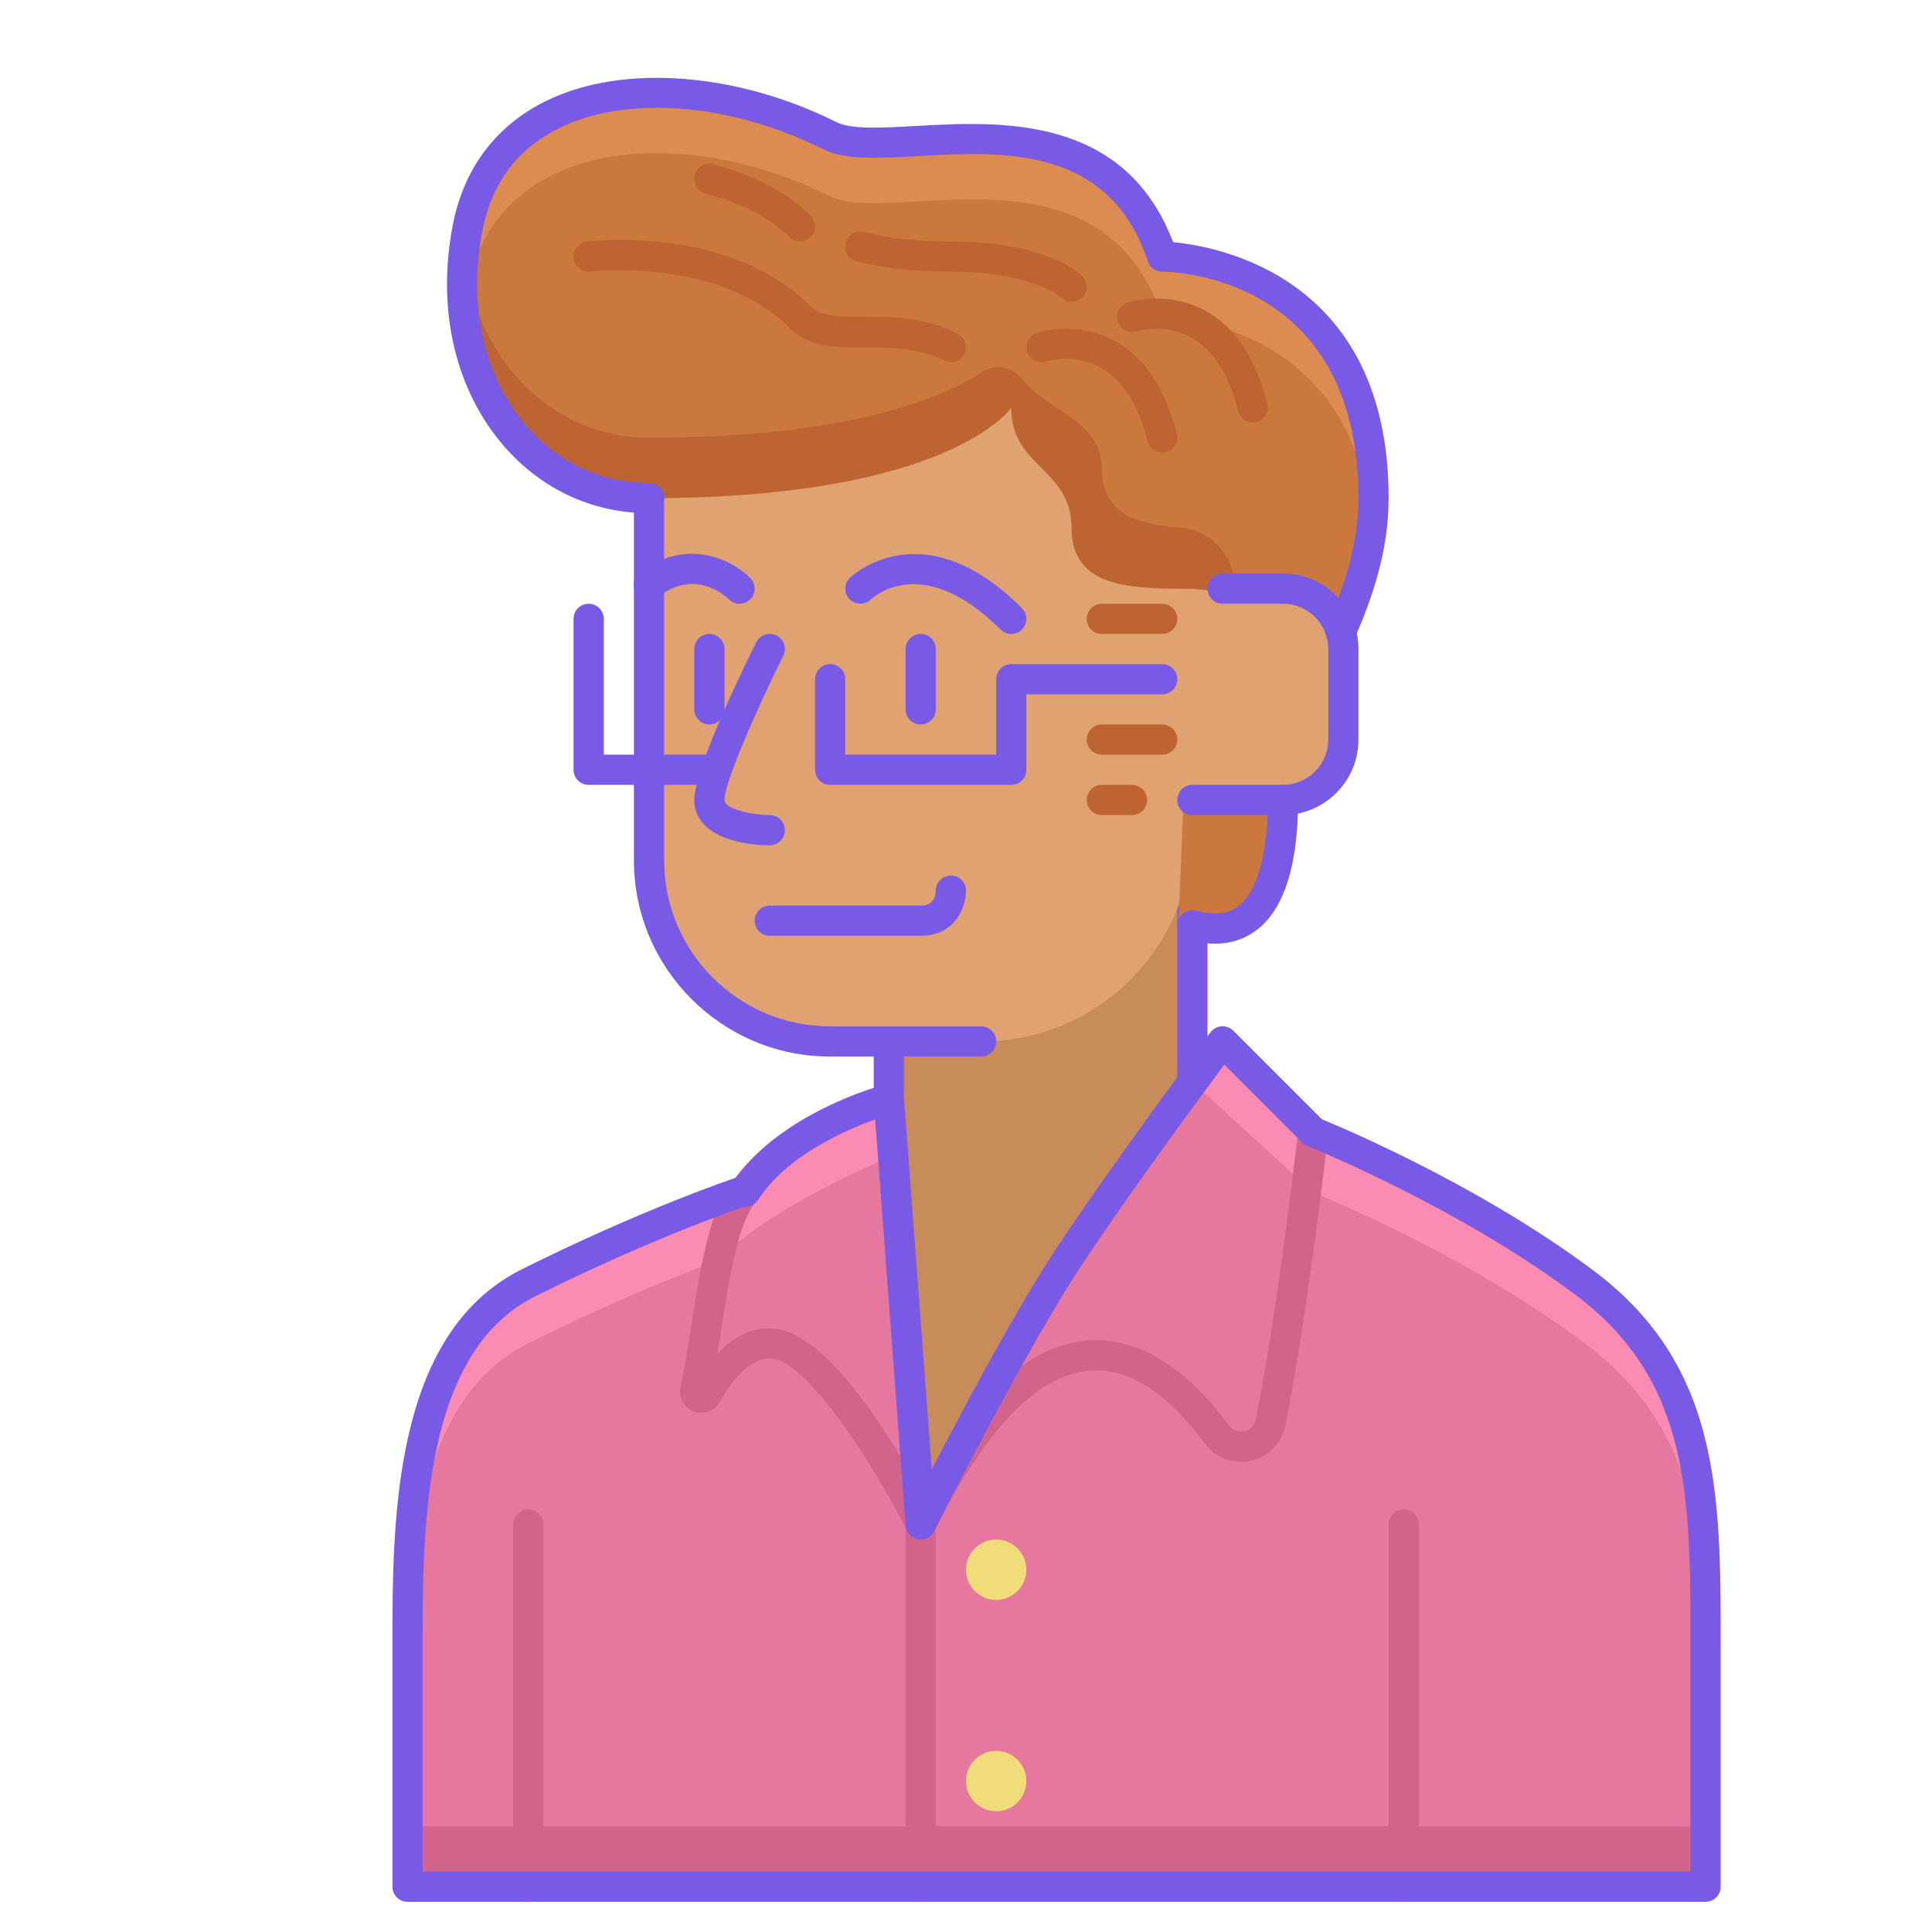 <svg enable-background="new 0 0 64 64" height="512" viewBox="0 0 64 64" width="512" xmlns="http://www.w3.org/2000/svg"><path d="m43.5 37.5s5 2 9 5 4 7 4 12 0 8 0 8h-43s0-4 0-8 0-10 4-12 7-3 7-3z" fill="#e678a0"/><path d="m13.5 62.5h43s0-.708 0-2h-43z" fill="#d2648c"/><path d="m52.5 42.5c-4-3-9-5-9-5l-19 2s-3 1-7 3-4 8-4 12v2c0-4 0-10 4-12s7-3 7-3l19-2s5 2 9 5 4 7 4 12c0-.626 0-1.29 0-2 0-5 0-9-4-12z" fill="#fa8cb4"/><path d="m46.5 63c-.276 0-.5-.224-.5-.5v-12c0-.276.224-.5.5-.5s.5.224.5.5v12c0 .276-.224.5-.5.5z" fill="#d2648c"/><path d="m17.5 63c-.276 0-.5-.224-.5-.5v-12c0-.276.224-.5.5-.5s.5.224.5.5v12c0 .276-.224.5-.5.5z" fill="#d2648c"/><path d="m30.5 63c-.276 0-.5-.224-.5-.5v-12c0-.276.224-.5.5-.5s.5.224.5.5v12c0 .276-.224.5-.5.5z" fill="#d2648c"/><path d="m29.445 34.5v9l1.555 5.5 3-5 5.5-.5v-16.76z" fill="#c88c5a"/><path d="m29.444 44c-.276 0-.5-.224-.5-.5v-9c0-.276.224-.5.5-.5s.5.224.5.5v9c0 .276-.223.5-.5.5z" fill="#785ae6"/><path d="m29.445 36.412s-3.945 1.088-4.945 4.088c-.544 1.633-1.089 3.86-1.472 5.549-.054.236.267.353.385.142.495-.887 1.19-1.691 2.087-1.691 2 0 5 6 5 6z" fill="#e678a0"/><path d="m29.585 38.281-.14-1.869s-3.945 1.088-4.945 4.088c-.084.253-.169.525-.253.802 1.676-1.372 4.051-2.477 5.338-3.021z" fill="#fa8cb4"/><path d="m30.5 51c-.186 0-.361-.104-.447-.276-1.189-2.377-3.388-5.724-4.553-5.724-.702 0-1.285.78-1.65 1.435-.174.312-.54.448-.876.319-.329-.126-.512-.469-.433-.815.146-.645.257-1.359.374-2.115.183-1.182.372-2.403.717-3.437 1.073-3.22 5.498-4.409 5.687-4.458.143-.037.297-.01.417.077.12.086.196.222.208.369l1.056 14.088c.018.238-.136.456-.366.52-.045.011-.09.017-.134.017zm-5-7c1.482 0 3.205 2.378 4.33 4.249l-.837-11.167c-1.16.413-3.719 1.54-4.412 3.621-.318.954-.501 2.133-.678 3.274-.046.294-.091.582-.137.862.529-.558 1.109-.839 1.734-.839z" fill="#d2648c"/><path d="m30.499 51c-.259 0-.478-.2-.498-.462l-1.008-13.457c-.973.344-2.924 1.188-3.885 2.671-.15.232-.459.298-.692.147-.231-.15-.297-.46-.147-.691 1.519-2.341 4.907-3.243 5.05-3.28.146-.037.297-.008.417.077.12.086.196.222.208.369l1.056 14.088c.021.275-.187.516-.462.536-.014.002-.026.002-.039.002z" fill="#785ae6"/><path d="m39.5 44c-.276 0-.5-.224-.5-.5v-16.76c0-.276.224-.5.5-.5s.5.224.5.5v16.76c0 .276-.224.5-.5.5z" fill="#785ae6"/><path d="m30.5 50.5s3-6 5-9 5-7 5-7l3 3s-.642 5.78-1.412 9.62c-.168.84-1.266 1.098-1.772.407-1.827-2.495-5.571-5.516-9.816 2.973z" fill="#e678a0"/><path d="m43.261 39.281c.149-1.068.239-1.781.239-1.781l-3-3s-.398.531-.997 1.346z" fill="#fa8cb4"/><path d="m30.5 51c-.075 0-.151-.017-.224-.053-.247-.124-.347-.424-.224-.671h.001c.004-.009.009-.017.013-.026.25-.499 3.071-6.107 5.018-9.026 1.984-2.977 4.986-6.982 5.016-7.022.087-.116.221-.188.365-.199.144-.008.287.042.389.145l3 3c.107.107.16.258.144.409-.007.058-.654 5.846-1.419 9.663-.118.591-.56 1.04-1.152 1.17-.585.126-1.163-.088-1.513-.566-.862-1.178-2.215-2.56-3.833-2.418-1.693.144-3.399 1.893-5.073 5.2-.036.074-.058.115-.06.12-.089.173-.265.274-.448.274zm5.801-6.605c1.533 0 3.055.975 4.419 2.837.164.223.397.2.49.18.076-.017.328-.095.388-.39.669-3.336 1.248-8.211 1.378-9.338l-2.42-2.42c-.846 1.139-3.066 4.155-4.64 6.515-.63.945-1.366 2.202-2.075 3.474.706-.5 1.426-.782 2.155-.844.102-.01.203-.014.305-.014z" fill="#d2648c"/><path d="m30.5 51c-.075 0-.151-.017-.224-.053-.247-.124-.347-.424-.224-.671.123-.246 3.037-6.062 5.031-9.054 1.984-2.977 4.986-6.982 5.016-7.022.087-.116.221-.188.365-.199.144-.008.287.042.389.145l3 3c.195.195.195.512 0 .707s-.512.195-.707 0l-2.591-2.591c-.846 1.139-3.066 4.155-4.64 6.515-1.96 2.939-4.938 8.887-4.969 8.946-.087.176-.263.277-.446.277z" fill="#785ae6"/><circle cx="33" cy="52" fill="#f0dc78" r="1"/><circle cx="33" cy="59" fill="#f0dc78" r="1"/><path d="m56.5 63h-43c-.276 0-.5-.224-.5-.5v-8c0-4.105 0-10.309 4.276-12.447 3.985-1.993 7.035-3.017 7.065-3.027.262-.086.545.054.633.316.087.262-.055.545-.316.632-.029.01-3.017 1.014-6.935 2.973-3.723 1.862-3.723 7.694-3.723 11.553v7.5h42v-7.5c0-4.889 0-8.75-3.8-11.6-3.898-2.924-8.837-4.916-8.886-4.936-.257-.103-.381-.394-.278-.65.102-.256.393-.382.649-.279.207.083 5.107 2.059 9.114 5.064 4.201 3.151 4.201 7.438 4.201 12.401v8c0 .276-.224.5-.5.5z" fill="#785ae6"/><path d="m21.5 13.5v15c0 3.314 2.686 6 6 6h5c3.866 0 7-3.134 7-7v-1h3c1.105 0 2-.895 2-2v-3c0-1.105-.895-2-2-2h-2v-6z" fill="#e1a271"/><path d="m39.04 30.5c2.54 1 3.46-1 3.46-4h-3.293z" fill="#cb783f"/><path d="m39.5 19.5 4.879.518.593-.518c.312-.942.528-1.935.528-3 0-8-7-8-7-8-2-6-9-3-11-4-4.817-2.408-11-2-12 3s2 9 6 9c10 0 12-3 12-3 0 2 2 2 2 4s2 2 4 2z" fill="#cb783f"/><path d="m15.5 9.5c1-5 7.183-5.408 12-3 2 1 9-2 11 4 0 0 6.339.017 6.94 6.933.035-.306.06-.615.06-.933 0-8-7-8-7-8-2-6-9-3-11-4-4.817-2.408-11-2-12 3-.202 1.01-.234 1.975-.134 2.878.032-.289.075-.581.134-.878z" fill="#dc8c50"/><path d="m40.842 18.977c-.197-.852-.938-1.45-1.81-1.508-1.407-.094-2.532-.469-2.532-1.969 0-1.556-1.815-1.901-2.621-2.919-.331-.418-.892-.545-1.34-.255-1.373.888-4.491 2.174-11.039 2.174-3.192 0-5.741-2.551-6.134-6.122-.504 4.582 2.371 8.122 6.134 8.122 10 0 12-3 12-3 0 2 2 2 2 4s2 2 4 2l1.5.159z" fill="#be6432"/><g fill="#785ae6"><path d="m30.5 31h-5c-.276 0-.5-.224-.5-.5s.224-.5.5-.5h5c.402 0 .494-.275.5-.506.007-.271.229-.491.5-.491h.006c.274.004.494.224.494.497 0 .603-.399 1.5-1.5 1.5z"/><path d="m30.5 24c-.276 0-.5-.224-.5-.5v-2c0-.276.224-.5.5-.5s.5.224.5.5v2c0 .276-.224.5-.5.5z"/><path d="m23.5 24c-.276 0-.5-.224-.5-.5v-2c0-.276.224-.5.5-.5s.5.224.5.5v2c0 .276-.224.5-.5.5z"/><path d="m33.5 21c-.128 0-.256-.049-.354-.146-2.586-2.585-4.228-1.062-4.296-.997-.197.192-.513.188-.706-.008-.191-.196-.192-.508.002-.702.023-.023 2.394-2.314 5.707 1 .195.195.195.512 0 .707-.097.097-.225.146-.353.146z"/><path d="m24.5 20c-.127 0-.254-.048-.352-.145-.112-.108-1.126-1.036-2.344-.083-.215.169-.532.132-.701-.086-.171-.217-.132-.532.086-.702 1.556-1.216 3.077-.425 3.664.162.195.195.195.512 0 .707-.097.098-.225.147-.353.147z"/><path d="m33.5 26h-6c-.276 0-.5-.224-.5-.5v-3c0-.276.224-.5.5-.5s.5.224.5.5v2.5h5v-2.5c0-.276.224-.5.5-.5h5c.276 0 .5.224.5.5s-.224.5-.5.5h-4.5v2.5c0 .276-.224.5-.5.5z"/><path d="m42.5 27h-3c-.276 0-.5-.224-.5-.5s.224-.5.5-.5h3c.827 0 1.5-.673 1.5-1.5v-3c0-.827-.673-1.5-1.5-1.5h-2c-.276 0-.5-.224-.5-.5s.224-.5.5-.5h2c1.379 0 2.5 1.122 2.5 2.5v3c0 1.378-1.121 2.5-2.5 2.5z"/><path d="m32.5 35h-5c-3.584 0-6.5-2.916-6.5-6.5v-12c0-.276.224-.5.5-.5s.5.224.5.5v12c0 3.033 2.468 5.5 5.5 5.5h5c.276 0 .5.224.5.5s-.224.5-.5.5z"/><path d="m40.245 31.261c-.274 0-.565-.042-.873-.124-.267-.072-.425-.346-.353-.613.071-.266.344-.423.612-.353.59.159 1.046.106 1.394-.16.629-.482.975-1.729.975-3.511 0-.276.224-.5.5-.5s.5.224.5.5c0 2.162-.46 3.61-1.366 4.305-.397.303-.862.456-1.389.456z"/><path d="m44.416 21.45c-.066 0-.134-.013-.198-.041-.253-.109-.37-.403-.261-.657.516-1.196 1.043-2.636 1.043-4.252 0-7.415-6.234-7.5-6.5-7.5-.215 0-.406-.138-.475-.342-1.28-3.842-4.797-3.646-7.63-3.487-1.285.072-2.402.134-3.119-.224-3.06-1.53-6.488-1.81-8.74-.709-1.378.674-2.234 1.805-2.546 3.36-.485 2.426.005 4.755 1.345 6.389 1.064 1.298 2.543 2.013 4.165 2.013.276 0 .5.224.5.5s-.224.5-.5.5c-1.927 0-3.681-.845-4.938-2.379-1.53-1.867-2.096-4.498-1.552-7.219.37-1.851 1.438-3.255 3.088-4.062 2.518-1.232 6.296-.952 9.626.713.48.24 1.518.183 2.616.12 2.764-.155 6.907-.388 8.521 3.85 1.496.139 7.139 1.152 7.139 8.477 0 1.798-.568 3.358-1.125 4.648-.081.189-.266.302-.459.302z"/></g><g fill="#be6432"><path d="m38.5 15c-.225 0-.429-.151-.485-.379-.304-1.217-.827-2.04-1.555-2.445-.876-.488-1.796-.205-1.805-.201-.259.084-.544-.059-.629-.32-.086-.261.055-.542.315-.629.054-.019 1.322-.427 2.588.268.987.542 1.679 1.58 2.056 3.085.066.268-.096.539-.364.606-.04.01-.081.015-.121.015z"/><path d="m41.5 14c-.225 0-.429-.151-.485-.379-.304-1.217-.827-2.04-1.555-2.445-.876-.488-1.797-.205-1.805-.201-.261.087-.544-.059-.629-.32-.086-.261.055-.542.315-.629.054-.019 1.322-.427 2.588.268.987.542 1.679 1.58 2.056 3.085.066.268-.096.539-.364.606-.04.01-.081.015-.121.015z"/><path d="m35.5 10c-.128 0-.256-.049-.354-.146-.002-.003-.946-.854-3.646-.854-1.205 0-2.228-.113-3.125-.345-.268-.069-.428-.342-.359-.609s.34-.433.609-.359c.814.211 1.755.313 2.875.313 3.117 0 4.236 1.029 4.354 1.146.195.195.195.512 0 .707-.098.098-.226.147-.354.147z"/><path d="m26.5 8c-.128 0-.256-.049-.354-.146-.631-.632-1.565-1.118-2.777-1.446-.267-.072-.424-.346-.352-.613.071-.267.346-.425.613-.352 1.382.374 2.467.947 3.223 1.704.195.195.195.512 0 .707-.097.097-.225.146-.353.146z"/><path d="m31.5 12c-.075 0-.151-.017-.224-.053-1.87-.935-3.892.146-5.13-1.094-2.342-2.342-6.541-1.861-6.586-1.857-.28.038-.523-.162-.557-.436-.033-.274.161-.523.435-.557.19-.024 4.722-.55 7.415 2.143.75.75 2.778-.14 4.87.906.247.124.347.424.224.671-.088.176-.264.277-.447.277z"/><path d="m38.5 25h-2c-.276 0-.5-.224-.5-.5s.224-.5.5-.5h2c.276 0 .5.224.5.5s-.224.5-.5.5z"/><path d="m38.5 21h-2c-.276 0-.5-.224-.5-.5s.224-.5.5-.5h2c.276 0 .5.224.5.5s-.224.5-.5.5z"/><path d="m37.5 27h-1c-.276 0-.5-.224-.5-.5s.224-.5.5-.5h1c.276 0 .5.224.5.5s-.224.5-.5.5z"/></g><path d="m23.5 26h-4c-.276 0-.5-.224-.5-.5v-5c0-.276.224-.5.5-.5s.5.224.5.5v4.5h3.5c.276 0 .5.224.5.5s-.224.5-.5.5z" fill="#785ae6"/><path d="m25.5 28c-1.153 0-2.5-.393-2.5-1.5 0-1.064 1.71-4.538 2.053-5.224.124-.247.425-.346.671-.224.247.124.347.424.224.671-.809 1.618-1.948 4.169-1.948 4.777 0 .301.902.5 1.5.5.276 0 .5.224.5.5s-.224.5-.5.5z" fill="#785ae6"/></svg>